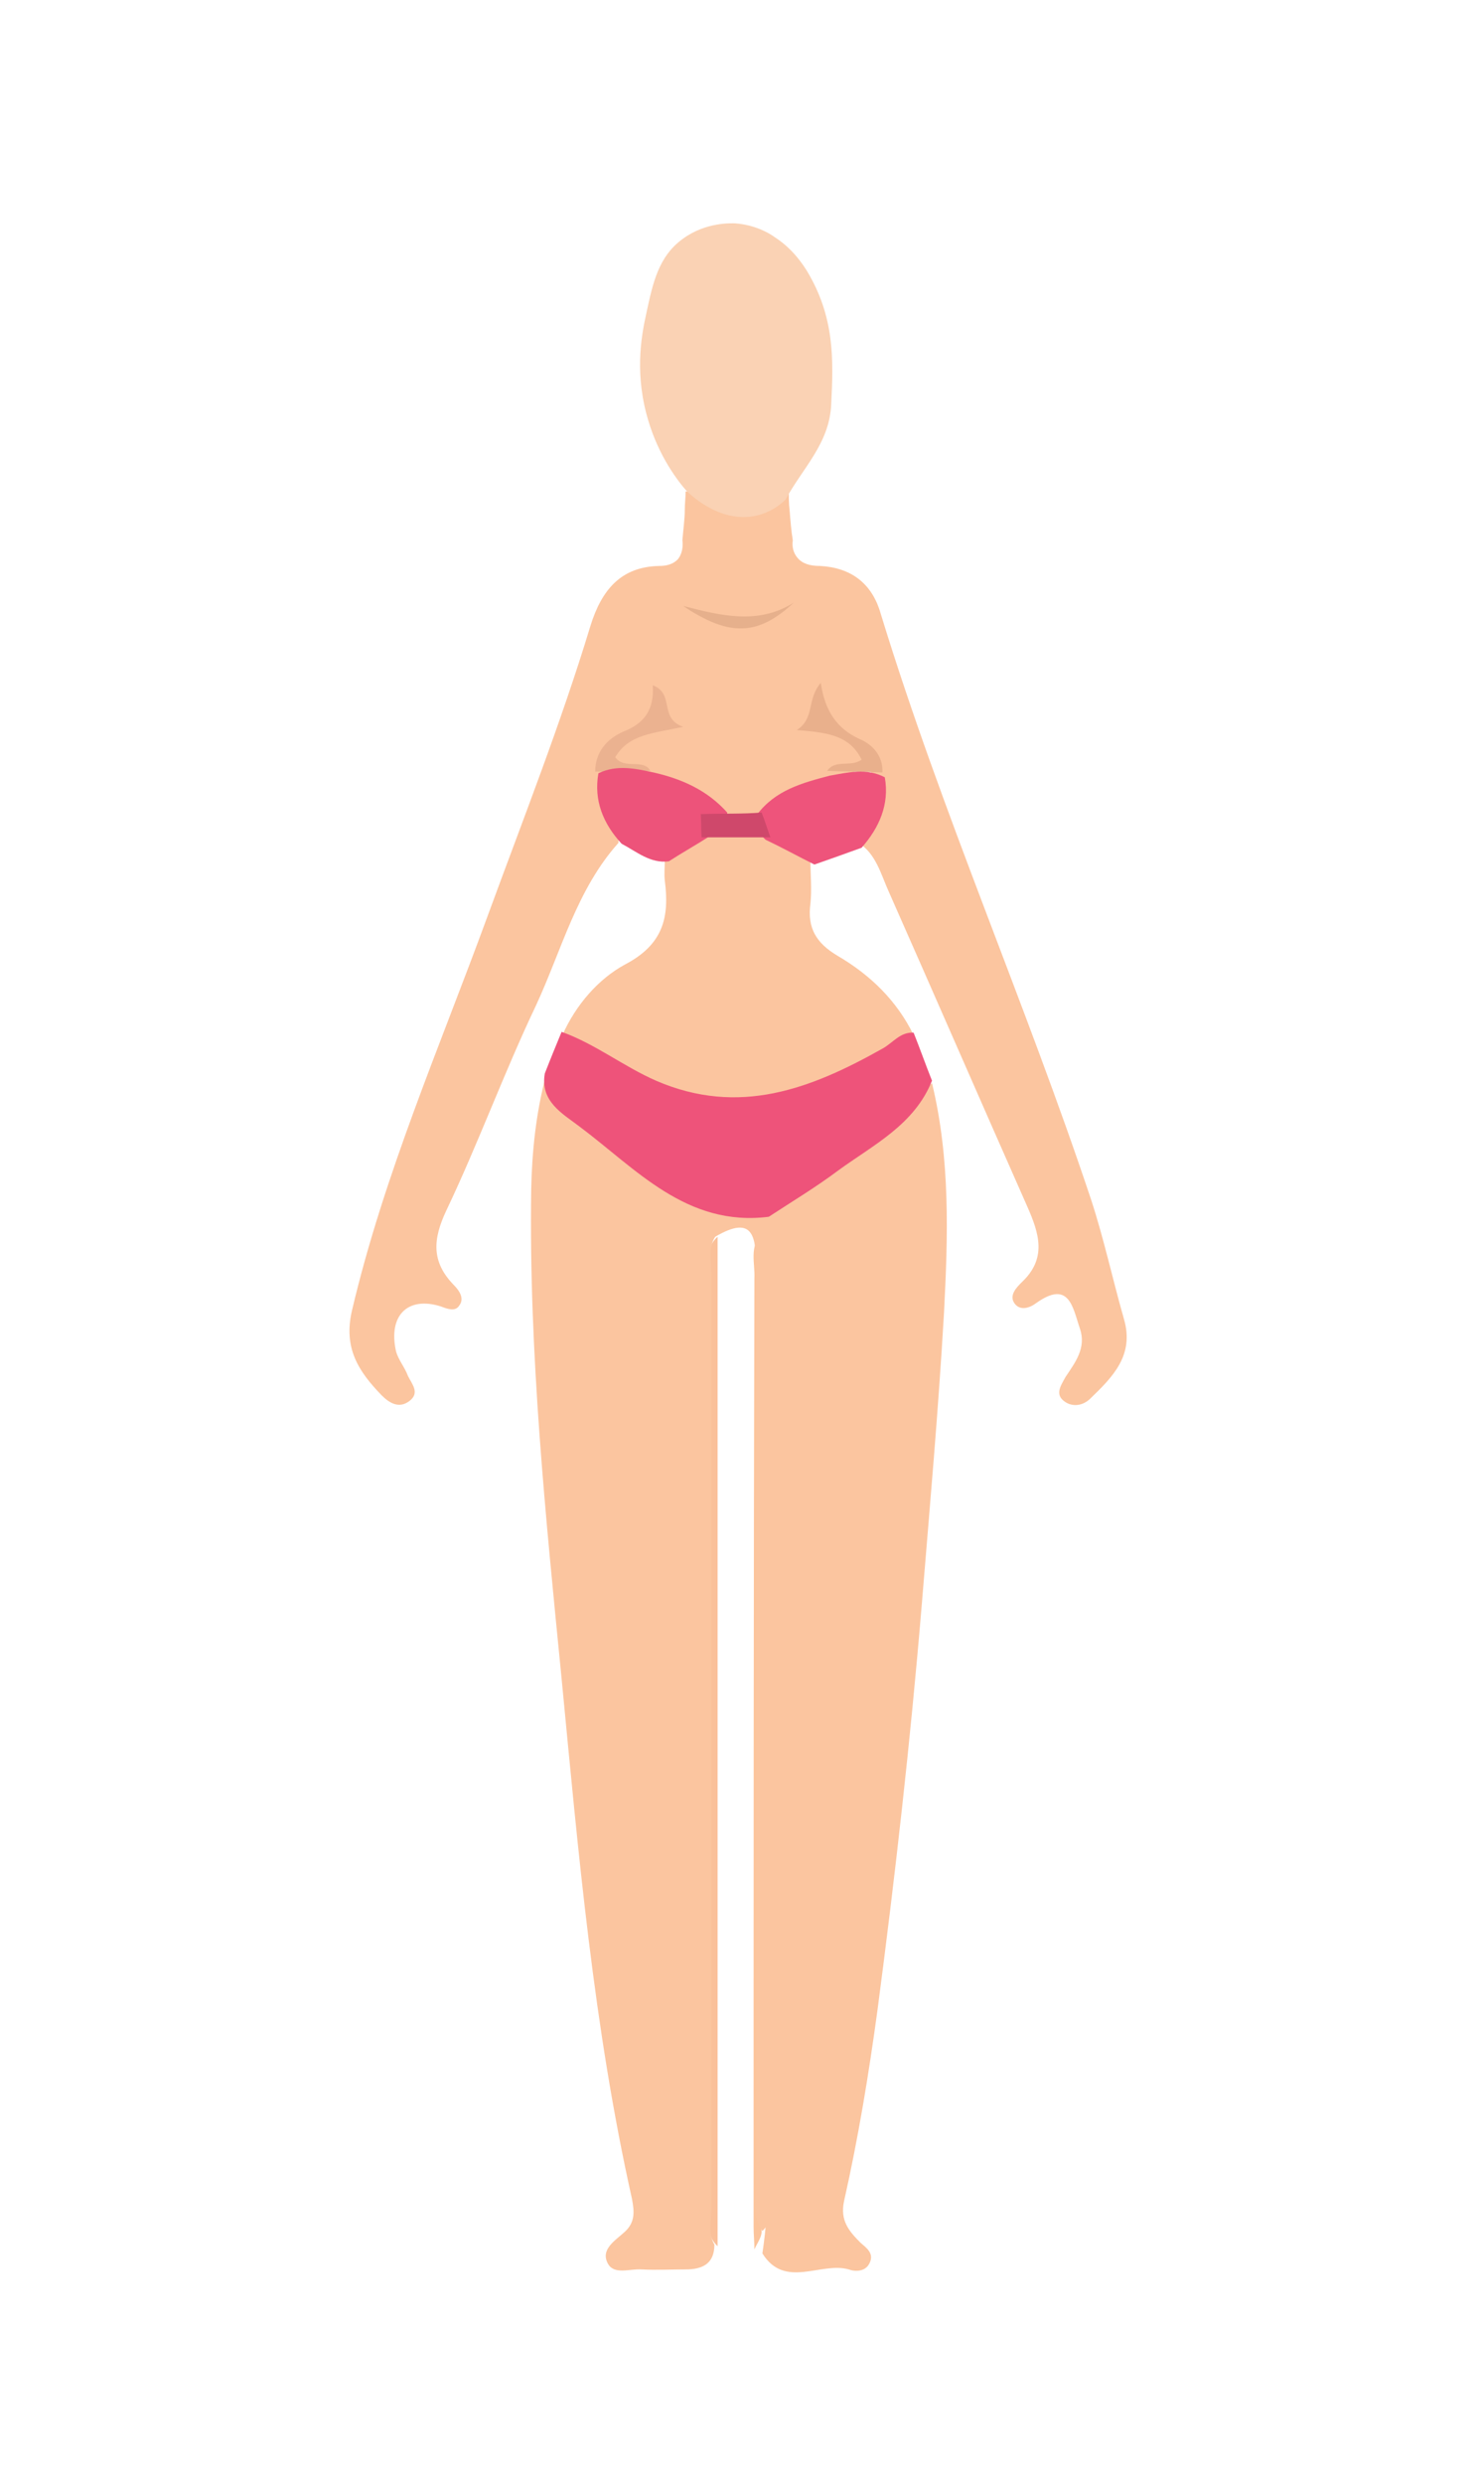 <?xml version="1.0" encoding="utf-8"?>
<!-- Generator: Adobe Illustrator 23.0.1, SVG Export Plug-In . SVG Version: 6.00 Build 0)  -->
<svg version="1.1" id="Layer_1" xmlns="http://www.w3.org/2000/svg" xmlns:xlink="http://www.w3.org/1999/xlink" x="0px" y="0px"
	 viewBox="0 0 185.5 310.3" style="enable-background:new 0 0 185.5 310.3;" xml:space="preserve">
<style type="text/css">
	.st0{fill:#FCC49B;}
	.st1{fill:#FAC099;}
	.st2{fill:#FBC59F;}
	.st3{fill:#FAD2B4;}
	.st4{fill:#EBB290;}
	.st5{fill:#E9B08C;}
	.st6{fill:#E6B08C;}
	.st7{fill:#EE537A;}
	.st8{fill:#EE547B;}
	.st9{fill:#ED537A;}
	.st10{fill:#CF486B;}
</style>
<g>
	<path class="st0" d="M95.3,154c2.1,34,0.5,68,1,102c0.1,7.6-1.7,15.2-1.1,22.8c0,0.7-0.6,1.5-0.9,2.2c0-0.9-0.1-1.9-0.1-2.8
		c0-39.5,0-79,0.1-118.5C94.4,157.8,93.6,155.7,95.3,154z"/>
	<path class="st1" d="M89.7,280.6c-1.6-1.5-1-3.4-1-5.2c0-38.5,0-77.1,0-115.7c0-1.8-0.7-3.7,1-5.2
		C89.7,196.6,89.7,238.6,89.7,280.6z"/>
	<g>
		<path class="st2" d="M77.3,105.3c-5.2,5.8-7.1,13.4-10.3,20.3c-4,8.4-7.2,17.2-11.2,25.6c-1.7,3.6-1.9,6.4,0.9,9.3
			c0.7,0.7,1.4,1.7,0.7,2.6c-0.5,0.8-1.5,0.4-2.3,0.1c-4.1-1.3-6.6,1.1-5.6,5.6c0.3,1.1,1.1,2,1.5,3.1c0.5,1,1.5,2.1,0.2,3.1
			s-2.5,0.3-3.5-0.7c-2.9-3-4.8-5.9-3.7-10.6c4-17,11-33,17-49.4c4.4-12,9.1-23.9,12.8-36.1c1.4-4.5,3.8-7.4,8.6-7.5
			c0.9,0,1.7-0.2,2.3-0.8c0.6-0.7,0.7-1.7,0.6-2.4c0.1-1.3,0.3-2.6,0.3-3.9c0-0.7,0.1-1.4,0.1-2.2c4.3,0,8.6,0.7,12.9,0
			c0,0.7,0,1.5,0.1,2.3c0.1,1.3,0.2,2.6,0.4,3.8c-0.1,0.7,0,1.5,0.6,2.2s1.5,1,2.8,1c3.8,0.2,6.5,2.1,7.6,6
			c7.6,24.8,18.1,48.6,26.3,73.2c1.6,4.9,2.7,10,4.1,14.9c1.3,4.5-1.4,7.2-4.2,9.9c-0.9,0.9-2.2,1.1-3.2,0.4c-1.3-0.9-0.5-2,0.1-3.1
			c1.2-1.8,2.6-3.6,1.8-6c-0.9-2.6-1.3-6.2-5.5-3.2c-0.8,0.6-2,1-2.7,0s0.3-2,0.9-2.6c3.2-3,2.2-6.1,0.7-9.5
			c-5.8-13.1-11.5-26.2-17.3-39.3c-1-2.2-1.6-4.8-3.9-6.2c-0.2-3,2.4-5.5,1.7-8.7c0.2-4.7-4.7-4.5-6.8-7.2c0,1.4,1,1.3,1.7,1.7
			c1.7,0.9,4.4,1.5,4.4,3.6c0,2.6-3.1,1.6-4.7,2.7c-3.4,1-6.5,2.8-9.4,4.8c-1.2,0.4-2.4,0.4-3.6,0c-3.1-1.7-6-3.9-9.5-4.8
			c-1.5-1-4.6-0.1-4.7-2.7c0-2.1,2.3-2.9,4.2-3.6c0.8-0.3,1.6-0.4,2-1.7c-2.4,2.6-7.2,2.5-6.9,7.2C75,99.7,77.5,102.2,77.3,105.3z"
			/>
		<path class="st2" d="M89.3,280.4c0,2.4-1.5,3.1-3.6,3.1c-1.8,0-3.7,0.1-5.5,0c-1.5-0.1-3.4,0.7-4.2-0.7c-1-1.8,0.9-2.9,2.1-4
			c1.3-1.2,1.2-2.5,0.9-4.1c-4.8-21.4-6.7-43.2-8.8-65c-2-20.3-4.1-40.6-3.8-61.1c0.1-4.8,0.6-9.5,1.8-14.1
			c7.6,9.1,16.5,16.1,28.8,17.5c1.3,1.3,0.8,2.7,0.4,4.1c-0.9,2.3-0.6,4.6-0.6,6.9c0,36,0,72,0,108.1c0,2.6,0.7,5.4-1.5,7.6
			c-1.3-1.8-0.8-3.9-0.8-5.8c0-38.2,0-76.3,0-114.5c0-3.7-0.2-6.8-5.1-3.9c-0.9,1.4-0.5,2.9-0.5,4.4c0,39.1,0,78.2,0,117.2
			C88.9,277.5,88.5,279,89.3,280.4z"/>
		<path class="st2" d="M96.3,154.4c1.1-0.8,0.9-1.4-0.1-2.1c-0.2-1.6,1.1-2.4,2.1-3c6.6-4,12.6-8.7,18.2-14c2.3,9.5,2,19.1,1.5,28.7
			c-0.7,12.2-1.8,24.5-2.8,36.7c-1.4,16.8-3.3,33.6-5.5,50.3c-1.1,8.1-2.4,16-4.2,24c-0.5,2.4,0.6,3.7,2.1,5.2
			c0.7,0.6,1.7,1.3,1.1,2.5c-0.5,1.1-1.8,1.1-2.6,0.8c-3.5-1-8,2.5-10.8-2c1-6.7,0.8-13.6,0.9-20.3c0.3-31.1,0.1-62.2,0.2-93.3
			C96.4,163.3,95,158.9,96.3,154.4z"/>
		<path class="st2" d="M70.3,129.3c1.7-3.8,4.5-7,7.8-8.8c4.8-2.5,5.6-5.9,5-10.5c-0.1-0.8,0-1.7,0-2.5c1-2.4,3.2-3.3,5.5-4.1
			c2.1-0.4,4.2-0.4,6.3-0.1c2.5,0.8,5.2,1.4,6.4,4.1c0,1.8,0.2,3.7,0,5.5c-0.4,3,0.7,4.9,3.4,6.5c4.1,2.4,7.4,5.6,9.5,9.9
			C100.8,141.7,83.4,141.7,70.3,129.3z"/>
		<path class="st3" d="M85.8,61.3c-1.5-1.7-3.8-5-5-9.6c-1.5-5.7-0.5-10.3,0-12.6c0.8-3.7,1.5-7.1,4.6-9.3c2.9-2.1,6.1-1.9,6.5-1.9
			c2.5,0.2,4.2,1.2,4.9,1.7c1.4,0.9,2.8,2.2,4.1,4.3c3.4,5.7,3.3,10.9,3,16.6c-0.2,4.9-3.6,8-5.7,11.9c-0.7,0.7-1.9,1.6-3.6,2
			C89.9,65.5,86,61.5,85.8,61.3z"/>
		<path class="st4" d="M81.3,96.3c-2.3,0-4.6,0.1-6.9,0.1c0-2.5,1.5-4.1,3.5-5c2.6-1,3.9-2.7,3.7-5.8c2.8,1.1,0.7,4.1,3.8,5.2
			c-3.7,0.8-6.8,0.9-8.5,3.8C78.1,96.2,80.4,94.7,81.3,96.3z"/>
		<path class="st5" d="M110.3,96.5c-2.3-0.1-4.6-0.1-6.9-0.2c1-1.5,2.9-0.4,4.3-1.4c-1.5-3.1-4.4-3.4-8.1-3.7c2.3-1.5,1.2-3.8,3-5.9
			c0.5,3.5,2,5.7,4.8,7C108.9,92.9,110.4,94.3,110.3,96.5z"/>
		<path class="st6" d="M85.4,75.7c4.7,1.2,9.3,2.4,13.8-0.4C94.8,79.4,91.2,79.6,85.4,75.7z"/>
	</g>
</g>
<g>
	<path class="st7" d="M70.2,128.9c4.2,1.5,7.7,4.3,11.8,6.1c10.4,4.5,19.4,1,28.3-4c1.3-0.7,2.2-2.1,3.9-2c0.8,2,1.5,4,2.3,6
		c-2.2,5.5-7.3,8-11.7,11.2c-2.8,2.1-5.8,3.9-8.7,5.8c-10.3,1.3-16.6-6-23.7-11.3c-2.1-1.6-4.9-3.1-4.3-6.6
		C68.8,132.3,69.5,130.6,70.2,128.9z"/>
	<path class="st8" d="M101.8,108c-2-1-4-2.1-6.1-3.1c-0.9-0.9-1.9-1.6-1.1-3.1c2.3-3.1,5.7-4,9.1-4.9c2.3-0.4,4.6-1,6.9,0.2
		c0.6,3.4-0.7,6.3-2.9,8.8C105.8,106.6,103.8,107.3,101.8,108z"/>
	<path class="st9" d="M88.8,104.4c-1.7,1.1-3.5,2.1-5.2,3.2c-2.3,0.3-4-1.2-5.9-2.2c-2.3-2.5-3.5-5.4-2.9-8.8
		c2.3-1.1,4.6-0.6,6.9-0.1c3.5,0.8,6.7,2.2,9.2,5C90.9,102.9,90.1,103.8,88.8,104.4z"/>
	<path class="st10" d="M87.7,104.6c-0.1-1.9,0-1-0.1-2.9c3.1-0.1,5.2,0,7.6-0.2c0.4,1,0.7,2,1.1,3.1L87.7,104.6z"/>
</g>
</svg>
